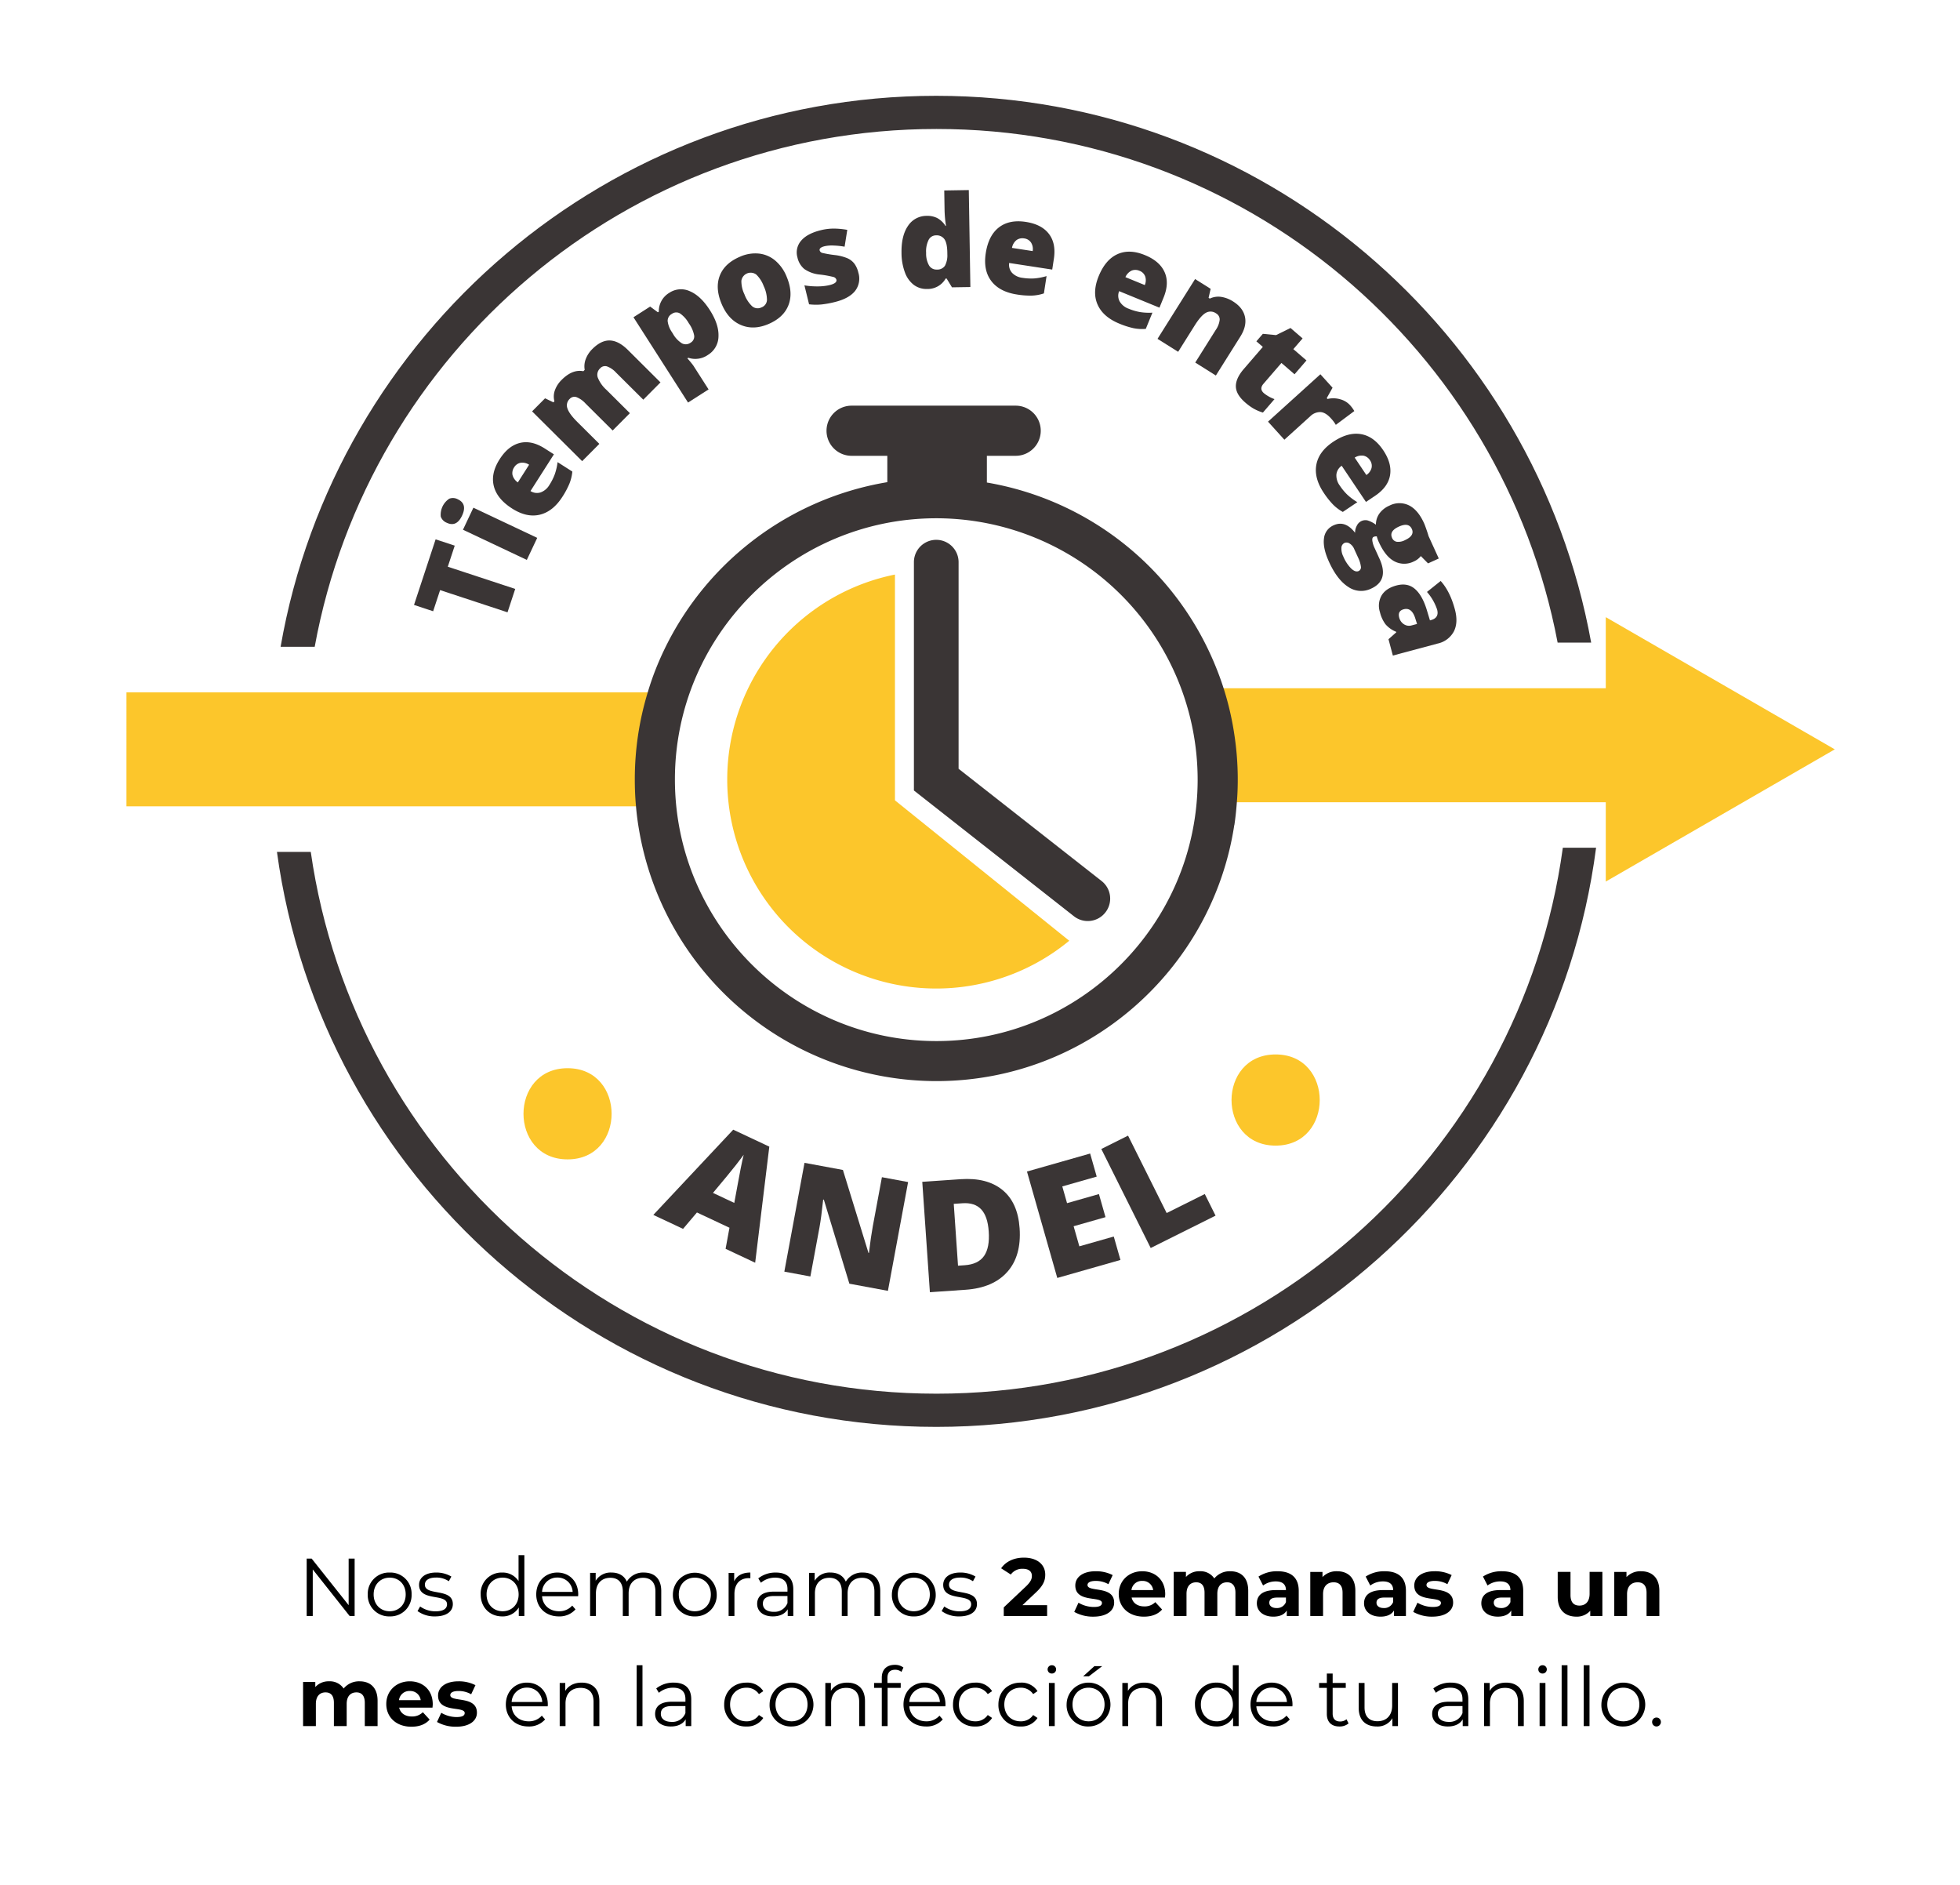 <svg xmlns="http://www.w3.org/2000/svg" width="837" height="805" viewBox="0 0 837 805">
  <g id="Grupo_185" data-name="Grupo 185" transform="translate(-96 -691)">
    <rect id="closeup-shot-newlyweds-holding-hands-showing-wedding-rings" width="837" height="805" transform="translate(96 691)" fill="#fff"/>
    <g id="Grupo_184" data-name="Grupo 184" transform="translate(-102.746 454.712)">
      <g id="Grupo_179" data-name="Grupo 179" transform="translate(375.547 317.438)">
        <path id="Trazado_17" data-name="Trazado 17" d="M346.832,347.011,343.542,357l-28.789-9.484-2.974,9.028-8.168-2.694,9.227-28.007,8.164,2.69-2.963,9Z" transform="translate(-303.611 -176.702)" fill="#3a3535"/>
        <path id="Trazado_18" data-name="Trazado 18" d="M309.236,331.886a4.39,4.39,0,0,1-2.593-2.667,8.236,8.236,0,0,1,3.628-7.615,4.342,4.342,0,0,1,3.694.273q4.14,1.956,1.764,6.984Q313.376,333.842,309.236,331.886Zm38.607,6.439-4.446,9.41-27.263-12.882,4.446-9.41Z" transform="translate(-295.225 -189.817)" fill="#3a3535"/>
        <path id="Trazado_19" data-name="Trazado 19" d="M341.962,338.419q-4.053,6.348-9.666,7.708T320.441,343.5q-6.435-4.105-7.81-9.557t2.484-11.484q3.661-5.746,8.658-6.965t10.62,2.375l3.9,2.492-10.005,15.681a5.141,5.141,0,0,0,4.337.572,7.262,7.262,0,0,0,3.769-3.231,23.053,23.053,0,0,0,2.274-4.531,25.015,25.015,0,0,0,1.191-5.158l6.3,4.022a18.249,18.249,0,0,1-1.261,5.193A34.915,34.915,0,0,1,341.962,338.419Zm-20.68-12.466a4.327,4.327,0,0,0-.677,3.212,5.463,5.463,0,0,0,2.285,3.181L327.7,324.8a5.208,5.208,0,0,0-3.6-.833A4.1,4.1,0,0,0,321.282,325.953Z" transform="translate(-278.548 -207.519)" fill="#3a3535"/>
        <path id="Trazado_20" data-name="Trazado 20" d="M364.052,329.308,352.427,317.75a9.878,9.878,0,0,0-3.846-2.643,2.8,2.8,0,0,0-2.951.8,3.718,3.718,0,0,0-1.024,3.936,13.968,13.968,0,0,0,3.757,5.314l9.962,9.912-7.358,7.393L339.346,330.9a10.278,10.278,0,0,0-3.815-2.675,2.716,2.716,0,0,0-2.912.751,3.753,3.753,0,0,0-.965,4.064q.759,2.336,4.267,5.824l9.359,9.312-7.339,7.377-21.377-21.264,5.536-5.567,3.562,1.705.436-.44a7.8,7.8,0,0,1,.2-4.7,11.816,11.816,0,0,1,2.881-4.434q4.6-4.625,9.269-3.7l.58-.584a8.562,8.562,0,0,1,.436-4.574,11.862,11.862,0,0,1,2.8-4.294q3.778-3.8,7.517-3.675t7.708,4.064l13.9,13.836Z" transform="translate(-266.137 -239.799)" fill="#3a3535"/>
        <path id="Trazado_21" data-name="Trazado 21" d="M359.466,326.443a9.387,9.387,0,0,1-8.362,1.211l-.4.257a38.432,38.432,0,0,1,2.526,3.056l6.529,10.2-8.767,5.61-23.308-36.423,7.124-4.559,3.3,2.437.4-.261a9.116,9.116,0,0,1,4.4-8,9.02,9.02,0,0,1,8.849-.732q4.637,1.962,8.541,8.059,3.924,6.143,3.691,11.27A9.367,9.367,0,0,1,359.466,326.443ZM344.1,308.909a3.359,3.359,0,0,0-1.814,3.107,10.647,10.647,0,0,0,1.779,4.633l.444.693a11.348,11.348,0,0,0,3.9,4.169,3.533,3.533,0,0,0,3.687-.3,3.055,3.055,0,0,0,1.518-3.013,13.005,13.005,0,0,0-2.3-5.271,12.493,12.493,0,0,0-3.768-4.208A3.141,3.141,0,0,0,344.1,308.909Z" transform="translate(-233.969 -256.045)" fill="#3a3535"/>
        <path id="Trazado_22" data-name="Trazado 22" d="M366.326,304.393q2.873,6.821.8,12.174t-8.662,8.133q-6.33,2.657-11.71.331t-8.175-8.974q-2.856-6.8-.771-12.107t8.713-8.09a15.9,15.9,0,0,1,7.965-1.3,12.883,12.883,0,0,1,6.949,2.959A17.449,17.449,0,0,1,366.326,304.393Zm-18.005,7.568a13.444,13.444,0,0,0,3.251,5.057,3.612,3.612,0,0,0,4.006.526,3.512,3.512,0,0,0,2.363-3.2,13.873,13.873,0,0,0-1.374-5.844,13.144,13.144,0,0,0-3.192-4.979,4.006,4.006,0,0,0-6.357,2.655A12.844,12.844,0,0,0,348.321,311.961Z" transform="translate(-207.217 -267.441)" fill="#3a3535"/>
        <path id="Trazado_23" data-name="Trazado 23" d="M371.893,310.576a8.584,8.584,0,0,1-1.46,7.891q-2.622,3.194-8.611,4.66a41.664,41.664,0,0,1-5.75,1.043,24.83,24.83,0,0,1-5.224-.078L348.866,316a31.247,31.247,0,0,0,5.571.444,22.252,22.252,0,0,0,5.166-.557q3.288-.806,2.916-2.3a1.752,1.752,0,0,0-1.257-1.16,44.264,44.264,0,0,0-5.914-1.051,13.684,13.684,0,0,1-6.56-2.379,8.821,8.821,0,0,1-2.912-4.944,7.62,7.62,0,0,1,1.592-7.132q2.6-3.048,8.362-4.461a22.952,22.952,0,0,1,5.594-.7,33.52,33.52,0,0,1,5.742.549l-1.145,7.186a32.376,32.376,0,0,0-4.644-.494,14.673,14.673,0,0,0-3.823.273c-1.655.4-2.379,1.008-2.184,1.818a1.562,1.562,0,0,0,1.18,1.071,48.528,48.528,0,0,0,5.532.93,19.8,19.8,0,0,1,5.2,1.359,7.637,7.637,0,0,1,2.924,2.3A10.42,10.42,0,0,1,371.893,310.576Z" transform="translate(-182.142 -275.309)" fill="#3a3535"/>
        <path id="Trazado_24" data-name="Trazado 24" d="M368.014,329.772a9.036,9.036,0,0,1-5.661-1.744,11.667,11.667,0,0,1-3.811-5.341,24.049,24.049,0,0,1-1.452-8.308q-.123-7.346,2.768-11.543a9.418,9.418,0,0,1,8.047-4.286,9.289,9.289,0,0,1,4.446.942,9.753,9.753,0,0,1,3.527,3.348l.214,0a49.2,49.2,0,0,1-.619-7.07l-.132-8.063,10.484-.171.674,41.406-7.852.125-2.3-3.768-.4.008A8.825,8.825,0,0,1,368.014,329.772Zm4.123-8.292a3.9,3.9,0,0,0,3.5-1.627,9.481,9.481,0,0,0,1.024-4.863l-.012-.825q-.064-3.994-1.238-5.66a4.03,4.03,0,0,0-3.62-1.631,3.516,3.516,0,0,0-3.146,1.982,10.923,10.923,0,0,0-1.043,5.513,10.184,10.184,0,0,0,1.234,5.33A3.638,3.638,0,0,0,372.136,321.479Z" transform="translate(-148.909 -287.532)" fill="#3a3535"/>
        <path id="Trazado_25" data-name="Trazado 25" d="M379.867,322.221q-7.44-1.139-10.951-5.731t-2.386-11.9q1.156-7.551,5.594-11t11.512-2.367q6.733,1.034,9.861,5.112T395.614,307l-.7,4.578-18.383-2.822a5.139,5.139,0,0,0,1.222,4.2,7.25,7.25,0,0,0,4.477,2.145,23.011,23.011,0,0,0,5.065.253,25.459,25.459,0,0,0,5.2-.993l-1.137,7.389a18.063,18.063,0,0,1-5.256.942A34.8,34.8,0,0,1,379.867,322.221Zm3.06-23.95a4.331,4.331,0,0,0-3.212.677,5.43,5.43,0,0,0-1.985,3.371l8.837,1.359a5.219,5.219,0,0,0-.693-3.636A4.1,4.1,0,0,0,382.927,298.271Z" transform="translate(-122.372 -277.623)" fill="#3a3535"/>
        <path id="Trazado_26" data-name="Trazado 26" d="M388.689,325.019q-6.967-2.861-9.3-8.141t.467-12.131q2.89-7.066,8.012-9.39t11.745.4q6.3,2.575,8.393,7.276t-.444,10.873l-1.752,4.29-17.215-7.05a5.145,5.145,0,0,0,.21,4.368,7.2,7.2,0,0,0,3.85,3.13,22.951,22.951,0,0,0,4.862,1.433,25.214,25.214,0,0,0,5.287.253l-2.83,6.922a18.426,18.426,0,0,1-5.333-.315A35.414,35.414,0,0,1,388.689,325.019Zm8.58-22.572a4.349,4.349,0,0,0-3.282-.1,5.442,5.442,0,0,0-2.717,2.815l8.273,3.387a5.187,5.187,0,0,0,.175-3.694A4.083,4.083,0,0,0,397.269,302.447Z" transform="translate(-87.475 -267.978)" fill="#3a3535"/>
        <path id="Trazado_27" data-name="Trazado 27" d="M401.281,332.946l8.751-13.925a9.427,9.427,0,0,0,1.678-4.3,2.96,2.96,0,0,0-1.538-2.776,4.027,4.027,0,0,0-4.341-.245q-2.114,1.156-4.831,5.481l-7.019,11.177-8.814-5.532,16.043-25.531,6.645,4.173-.876,3.85.518.327a8.244,8.244,0,0,1,4.824-.744,13.1,13.1,0,0,1,5.151,1.982q4.228,2.663,5.045,6.595t-1.993,8.4l-10.437,16.608Z" transform="translate(-67.662 -259.293)" fill="#3a3535"/>
        <path id="Trazado_28" data-name="Trazado 28" d="M405.781,330.534a15.356,15.356,0,0,0,4.485,2.5l-4.952,5.742a20.262,20.262,0,0,1-3.877-1.639,22.964,22.964,0,0,1-3.628-2.616q-3.971-3.428-4.045-6.883t3.4-7.49l8.117-9.41-2.76-2.383,2.764-3.2,5.645.545,6.171-3.04,5.158,4.45-3.948,4.578,5.606,4.827-5.092,5.906-5.6-4.831-7.666,8.888C404.282,327.953,404.352,329.308,405.781,330.534Z" transform="translate(-42.801 -243.766)" fill="#3a3535"/>
        <path id="Trazado_29" data-name="Trazado 29" d="M432.254,320.875a15.006,15.006,0,0,1,1.577,2.059l.315.506-7.907,5.9A15.381,15.381,0,0,0,424.1,326.5q-2.289-2.529-4.477-2.628a6.1,6.1,0,0,0-4.36,1.861L404.27,335.68l-6.98-7.712,22.358-20.232,5.2,5.742-2.484,4.438.339.374a10.41,10.41,0,0,1,5.31.1A8.684,8.684,0,0,1,432.254,320.875Z" transform="translate(-32.593 -229.081)" fill="#3a3535"/>
        <path id="Trazado_30" data-name="Trazado 30" d="M405.921,339.509q-4.2-6.254-3.188-11.944t7.144-9.814q6.342-4.251,11.886-3.329t9.534,6.871q3.79,5.653,2.916,10.718t-6.431,8.787l-3.842,2.581-10.367-15.444a5.149,5.149,0,0,0-2.262,3.741,7.247,7.247,0,0,0,1.456,4.746,22.928,22.928,0,0,0,3.239,3.9,25.171,25.171,0,0,0,4.251,3.157l-6.209,4.166a18.513,18.513,0,0,1-4.255-3.231A35.082,35.082,0,0,1,405.921,339.509Zm19.7-13.961a4.313,4.313,0,0,0-2.675-1.908,5.439,5.439,0,0,0-3.823.821l4.983,7.424a5.228,5.228,0,0,0,2.207-2.974A4.092,4.092,0,0,0,425.624,325.549Z" transform="translate(-17.414 -210.213)" fill="#3a3535"/>
        <path id="Trazado_31" data-name="Trazado 31" d="M452.516,345.493l-4.578,2.091-3.091-3.126a7.377,7.377,0,0,1-2.916,2.262,9.05,9.05,0,0,1-8.3.019q-3.866-2-6.677-8.175a12.851,12.851,0,0,1-.907-2.507,2.737,2.737,0,0,0-1.343.2c-.467.214-.658.759-.561,1.627a10.84,10.84,0,0,0,.981,3.153l2.075,4.555q4.2,9.226-3.574,12.765a9.683,9.683,0,0,1-9.744-.72q-4.736-3.013-8.249-10.733-2.663-5.84-2.149-9.884a6.831,6.831,0,0,1,4.166-5.715q4.923-2.243,9.125,3.212a6.131,6.131,0,0,1,.72-2.978,4.2,4.2,0,0,1,1.927-2,4.137,4.137,0,0,1,2.585-.331,11.51,11.51,0,0,1,3.671,1.865,8.04,8.04,0,0,1,1.425-4.7,10.136,10.136,0,0,1,4.337-3.449,9.28,9.28,0,0,1,8.343-.117q3.86,1.927,6.439,7.6c.23.5.565,1.394,1.012,2.671s.751,2.231.919,2.854Zm-40.277-6.63a2.338,2.338,0,0,0-1.3,2.114,7.455,7.455,0,0,0,.818,3.691,16.011,16.011,0,0,0,3.371,5.119q1.8,1.682,3.161,1.063a1.763,1.763,0,0,0,.962-1.962,12.46,12.46,0,0,0-1.2-3.811l-1.69-3.706a4.9,4.9,0,0,0-1.888-2.25A2.287,2.287,0,0,0,412.238,338.863Zm23.23-6.98q-4.216,1.915-2.885,4.847a2.655,2.655,0,0,0,2,1.624,5.967,5.967,0,0,0,3.461-.681q4.263-1.945,2.97-4.777Q439.681,329.963,435.468,331.883Z" transform="translate(-14.902 -188.178)" fill="#3a3535"/>
        <path id="Trazado_32" data-name="Trazado 32" d="M413.529,355.283l3.34-2.963-.055-.206a11.8,11.8,0,0,1-4.555-3.212,14.217,14.217,0,0,1-2.387-5.205,8.824,8.824,0,0,1,.732-7.136q1.828-3.025,6.307-4.228,4.648-1.244,7.794,1.382t5.073,8.7l1.46,4.82.409-.113q3.6-.964,2.647-4.512a22.017,22.017,0,0,0-4.329-7.517l5.851-4.683q3.988,4.386,6.069,12.15,1.5,5.6-.452,9.417a10.284,10.284,0,0,1-6.937,5.158l-19.1,5.119Zm4.586-9.219a4.684,4.684,0,0,0,1.989,2.811,3.973,3.973,0,0,0,3.36.495l2.262-.607L425,346.477q-1.507-4.917-4.979-3.983Q417.35,343.212,418.115,346.064Z" transform="translate(2.611 -163.495)" fill="#3a3535"/>
      </g>
      <g id="Grupo_180" data-name="Grupo 180" transform="translate(477.743 718.636)">
        <path id="Trazado_33" data-name="Trazado 33" d="M360.722,441.465l1.658-9-13.894-6.525-5.929,7-12.7-5.96,34.123-36.388,15.413,7.241L373.355,447.4Zm3.71-19.605,1.452-7.883q.455-2.64,1.281-6.789t1.285-5.894q-.964,1.367-3.344,4.426t-9.772,11.866Z" transform="translate(-329.862 -390.587)" fill="#3a3535"/>
        <path id="Trazado_34" data-name="Trazado 34" d="M388.466,448.884l-16.46-3.056-10.9-35.871-.284-.054q-.829,7.837-1.584,11.9l-3.881,20.941-11.126-2.067,8.619-46.452,16.4,3.04,10.916,35.419.191.035q.853-7.107,1.647-11.364l3.9-21,11.185,2.075Z" transform="translate(-288.286 -380.062)" fill="#3a3535"/>
        <path id="Trazado_35" data-name="Trazado 35" d="M400.93,417.026q.818,11.8-5.244,18.632T377.864,443.3l-15.249,1.051-3.251-47.133,16.316-1.125q11.346-.783,17.92,4.594T400.93,417.026Zm-13.19,1.363q-.444-6.476-3.224-9.433t-8-2.589l-3.71.257,1.822,26.4,2.838-.195q5.8-.4,8.28-3.959T387.741,418.388Z" transform="translate(-244.511 -374.946)" fill="#3a3535"/>
        <path id="Trazado_36" data-name="Trazado 36" d="M410.767,438.644l-26.975,7.685-12.944-45.44,26.975-7.685,2.807,9.853-14.7,4.189,2.032,7.144,13.614-3.877,2.807,9.857-13.614,3.877,2.445,8.576,14.7-4.185Z" transform="translate(-211.287 -383.016)" fill="#3a3535"/>
        <path id="Trazado_37" data-name="Trazado 37" d="M400.092,439.216,379,396.938l11.422-5.7,16.487,33.048,16.281-8.117,4.6,9.227Z" transform="translate(-187.695 -388.692)" fill="#3a3535"/>
      </g>
      <g id="Grupo_183" data-name="Grupo 183" transform="translate(278.746 277.195)">
        <g id="Grupo_182" data-name="Grupo 182">
          <g id="Grupo_181" data-name="Grupo 181">
            <path id="Trazado_38" data-name="Trazado 38" d="M691.819,390.824l-97.793,56.449V413.4H424.615c.273-3.192,0-1.829,0-5.1,0-6.579.973-11.174,0-17.48l-9.923-26.084H594.026V334.375Z" transform="translate(11.709 -111.77)" fill="#fcc62b"/>
            <path id="Trazado_39" data-name="Trazado 39" d="M837.7,359.665H851.9C833.8,499,714.32,606.952,570.122,606.952c-143.611,0-262.66-106.981-281.546-245.5h14.443c18.729,130.768,131.235,231.325,267.223,231.325C706.811,592.781,819.709,491.367,837.7,359.665Z" transform="translate(-250.307 -38.605)" fill="#3a3535"/>
            <path id="Trazado_40" data-name="Trazado 40" d="M848.638,510.661H834.316c-23.709-124.889-133.458-219.3-265.234-219.3-132.4,0-242.537,95.3-265.545,221.086h-14.56C312.215,378.959,428.932,277.2,568.962,277.2,708.376,277.2,824.657,378.064,848.638,510.661Z" transform="translate(-249.147 -277.195)" fill="#3a3535"/>
            <path id="Trazado_41" data-name="Trazado 41" d="M412.117,382.336c25.11,0,25.11,38.931,0,38.931S387.011,382.336,412.117,382.336Z" transform="translate(52.628 26.983)" fill="#fcc62b"/>
            <path id="Trazado_43" data-name="Trazado 43" d="M438.647,471.641a9.536,9.536,0,0,1,1.553,13.392,9.54,9.54,0,0,1-13.388,1.635l-68.366-53.724V335.462a9.54,9.54,0,1,1,19.08,0v88.216Z" transform="translate(-48.17 -136.332)" fill="#3a3535"/>
            <path id="Trazado_44" data-name="Trazado 44" d="M409.6,426.1,484.03,486.05A89.257,89.257,0,1,1,409.6,329.7V426.1Z" transform="translate(-107.416 -125.281)" fill="#fcc62b"/>
            <path id="Trazado_45" data-name="Trazado 45" d="M278.746,342.625h233.56a108.25,108.25,0,0,0-6.568,37.218,103.239,103.239,0,0,0,.606,11.446h-227.6Z" transform="translate(-304.746 -87.903)" fill="#fcc62b"/>
            <path id="Trazado_46" data-name="Trazado 46" d="M334.452,383.845c25.067,0,25.067,38.931,0,38.931C309.342,422.776,309.342,383.845,334.452,383.845Z" transform="translate(-172.069 31.349)" fill="#fcc62b"/>
            <path id="Trazado_42" data-name="Trazado 42" d="M583.837,451.486a124.967,124.967,0,0,0-8.136-29.393A128.732,128.732,0,0,0,478.18,344V332.592h12.3a10.706,10.706,0,1,0,0-21.412H420.407a10.706,10.706,0,0,0,0,21.412h15.261v11.251a129.245,129.245,0,0,0-98.961,80c-1.246,3.153-2.375,6.462-3.348,9.733A127.013,127.013,0,0,0,327.83,470.8c0,3.854.156,7.708.506,11.446.273,3.27.7,6.54,1.246,9.733a128.933,128.933,0,0,0,127.03,107.6c64.391,0,117.843-47.534,127.225-109.356h.039c.467-3.153.818-6.462,1.051-9.733.273-3.153.389-6.385.389-9.694A126.673,126.673,0,0,0,583.837,451.486Zm-127.225,131c-61.51,0-111.653-50.143-111.653-111.692,0-61.51,50.142-111.536,111.653-111.536A111.684,111.684,0,0,1,568.187,470.8C568.187,532.344,518.122,582.487,456.612,582.487Z" transform="translate(-136.743 -178.875)" fill="#3a3535"/>
          </g>
        </g>
      </g>
    </g>
    <path id="Trazado_65" data-name="Trazado 65" d="M33.888,9.5V29.38L18.1,9.5H15.968V34h2.59V14.12L34.308,34h2.135V9.5ZM51.423,34.175a9.055,9.055,0,0,0,9.345-9.38,9.027,9.027,0,0,0-9.345-9.345,9.055,9.055,0,0,0-9.38,9.345A9.084,9.084,0,0,0,51.423,34.175Zm0-2.2c-3.92,0-6.86-2.87-6.86-7.175s2.94-7.175,6.86-7.175,6.825,2.87,6.825,7.175S55.343,31.97,51.423,31.97Zm19.355,2.2c4.795,0,7.6-2.065,7.6-5.25,0-7.07-11.935-3.325-11.935-8.295,0-1.75,1.47-3.045,4.8-3.045a9.436,9.436,0,0,1,5.425,1.575l1.085-2a12.476,12.476,0,0,0-6.51-1.715c-4.69,0-7.28,2.24-7.28,5.25,0,7.28,11.935,3.5,11.935,8.295,0,1.82-1.435,3.01-4.935,3.01a11.12,11.12,0,0,1-6.545-2.065l-1.12,1.96A12.3,12.3,0,0,0,70.778,34.175ZM106.443,8.03V19.09a8.041,8.041,0,0,0-7-3.64,8.906,8.906,0,0,0-9.17,9.345c0,5.565,3.92,9.38,9.17,9.38a7.975,7.975,0,0,0,7.1-3.815V34h2.38V8.03Zm-6.79,23.94c-3.92,0-6.86-2.87-6.86-7.175s2.94-7.175,6.86-7.175c3.885,0,6.825,2.87,6.825,7.175S103.538,31.97,99.653,31.97Zm32.27-7.175c0-5.53-3.745-9.345-8.925-9.345s-9,3.885-9,9.345,3.92,9.38,9.66,9.38a9.062,9.062,0,0,0,7.105-3.01l-1.4-1.61a7.257,7.257,0,0,1-5.635,2.415c-4.025,0-6.965-2.555-7.245-6.4h15.4C131.888,25.285,131.923,25.005,131.923,24.8ZM123,17.585a6.4,6.4,0,0,1,6.545,6.125H116.488A6.4,6.4,0,0,1,123,17.585Zm36.96-2.135a8.017,8.017,0,0,0-7.28,3.885c-1.12-2.59-3.5-3.885-6.545-3.885a7.445,7.445,0,0,0-6.755,3.5V15.59H137V34h2.485V24.34c0-4.2,2.415-6.65,6.16-6.65,3.36,0,5.32,1.995,5.32,5.88V34h2.485V24.34c0-4.2,2.38-6.65,6.16-6.65,3.325,0,5.285,1.995,5.285,5.88V34h2.485V23.325C167.378,18.04,164.438,15.45,159.958,15.45Zm21.77,18.725a9.055,9.055,0,0,0,9.345-9.38,9.363,9.363,0,0,0-18.725,0A9.084,9.084,0,0,0,181.728,34.175Zm0-2.2c-3.92,0-6.86-2.87-6.86-7.175s2.94-7.175,6.86-7.175,6.825,2.87,6.825,7.175S185.648,31.97,181.728,31.97Zm16.8-12.775v-3.6h-2.38V34h2.485V24.62c0-4.34,2.345-6.79,6.2-6.79.175,0,.385.035.6.035V15.45C202.028,15.45,199.683,16.745,198.528,19.195Zm17.78-3.745a11.689,11.689,0,0,0-7.49,2.485l1.12,1.855a9.378,9.378,0,0,1,6.125-2.17c3.43,0,5.215,1.715,5.215,4.865V23.6h-5.845c-5.285,0-7.1,2.38-7.1,5.215,0,3.185,2.555,5.355,6.72,5.355,3.045,0,5.215-1.155,6.335-3.045V34h2.38V22.59C223.763,17.83,221.068,15.45,216.308,15.45Zm-.875,16.765c-2.94,0-4.655-1.33-4.655-3.465,0-1.89,1.155-3.29,4.725-3.29h5.775v3.01A5.89,5.89,0,0,1,215.433,32.215ZM253.478,15.45a8.017,8.017,0,0,0-7.28,3.885c-1.12-2.59-3.5-3.885-6.545-3.885a7.445,7.445,0,0,0-6.755,3.5V15.59h-2.38V34H233V24.34c0-4.2,2.415-6.65,6.16-6.65,3.36,0,5.32,1.995,5.32,5.88V34h2.485V24.34c0-4.2,2.38-6.65,6.16-6.65,3.325,0,5.285,1.995,5.285,5.88V34H260.9V23.325C260.9,18.04,257.958,15.45,253.478,15.45Zm21.77,18.725a9.055,9.055,0,0,0,9.345-9.38,9.363,9.363,0,0,0-18.725,0A9.084,9.084,0,0,0,275.247,34.175Zm0-2.2c-3.92,0-6.86-2.87-6.86-7.175s2.94-7.175,6.86-7.175,6.825,2.87,6.825,7.175S279.168,31.97,275.247,31.97Zm19.355,2.2c4.8,0,7.6-2.065,7.6-5.25,0-7.07-11.935-3.325-11.935-8.295,0-1.75,1.47-3.045,4.8-3.045a9.436,9.436,0,0,1,5.425,1.575l1.085-2a12.476,12.476,0,0,0-6.51-1.715c-4.69,0-7.28,2.24-7.28,5.25,0,7.28,11.935,3.5,11.935,8.295,0,1.82-1.435,3.01-4.935,3.01a11.12,11.12,0,0,1-6.545-2.065l-1.12,1.96A12.3,12.3,0,0,0,294.6,34.175Zm27.02-4.795,5.635-5.32c3.43-3.185,4.1-5.355,4.1-7.735,0-4.445-3.64-7.245-9.1-7.245-4.41,0-7.84,1.785-9.73,4.55l4.13,2.66a5.991,5.991,0,0,1,5.075-2.45c2.59,0,3.92,1.12,3.92,3.045,0,1.19-.385,2.45-2.555,4.515l-9.45,8.925V34h18.515V29.38Zm30.275,4.9c5.635,0,8.89-2.485,8.89-5.985,0-7.42-11.375-4.305-11.375-7.525,0-.98,1.05-1.75,3.5-1.75a10.813,10.813,0,0,1,5.425,1.4l1.82-3.885a15.484,15.484,0,0,0-7.245-1.645c-5.495,0-8.715,2.52-8.715,6.09,0,7.525,11.375,4.375,11.375,7.455,0,1.05-.945,1.715-3.465,1.715a12.883,12.883,0,0,1-6.545-1.82l-1.82,3.92A16.165,16.165,0,0,0,351.9,34.28Zm30.695-9.625c0-6.055-4.27-9.765-9.8-9.765-5.74,0-10.045,4.06-10.045,9.695,0,5.6,4.235,9.695,10.745,9.695,3.4,0,6.02-1.05,7.77-3.045l-2.9-3.15a6.383,6.383,0,0,1-4.725,1.82c-2.87,0-4.865-1.435-5.39-3.78h14.245C382.522,25.67,382.592,25.075,382.592,24.655Zm-9.765-5.635a4.475,4.475,0,0,1,4.62,3.92h-9.275A4.458,4.458,0,0,1,372.828,19.02Zm37.52-4.13a8.467,8.467,0,0,0-6.79,3.08,7.029,7.029,0,0,0-6.2-3.08,7.626,7.626,0,0,0-5.915,2.45V15.17h-5.215V34h5.46V24.55c0-3.36,1.715-4.935,4.13-4.935,2.275,0,3.57,1.4,3.57,4.445V34h5.46V24.55c0-3.36,1.715-4.935,4.165-4.935,2.205,0,3.57,1.4,3.57,4.445V34h5.46V23.22C418.047,17.48,414.827,14.89,410.348,14.89Zm20.2,0a14.475,14.475,0,0,0-8.12,2.275l1.96,3.815a9.054,9.054,0,0,1,5.425-1.75c2.94,0,4.34,1.365,4.34,3.71h-4.34c-5.74,0-8.085,2.31-8.085,5.635,0,3.255,2.625,5.7,7.035,5.7,2.765,0,4.725-.91,5.74-2.625V34h5.11V23.255C439.608,17.55,436.283,14.89,430.543,14.89Zm-.42,15.715c-1.925,0-3.08-.91-3.08-2.275,0-1.26.805-2.2,3.36-2.2h3.745V28.05A4.023,4.023,0,0,1,430.123,30.6ZM455.988,14.89a8.244,8.244,0,0,0-6.23,2.485v-2.2h-5.215V34H450V24.69c0-3.465,1.89-5.075,4.515-5.075,2.415,0,3.815,1.4,3.815,4.445V34h5.46V23.22C463.793,17.48,460.433,14.89,455.988,14.89Zm20.335,0a14.475,14.475,0,0,0-8.12,2.275l1.96,3.815a9.054,9.054,0,0,1,5.425-1.75c2.94,0,4.34,1.365,4.34,3.71h-4.34c-5.74,0-8.085,2.31-8.085,5.635,0,3.255,2.625,5.7,7.035,5.7,2.765,0,4.725-.91,5.74-2.625V34h5.11V23.255C485.388,17.55,482.063,14.89,476.323,14.89ZM475.9,30.6c-1.925,0-3.08-.91-3.08-2.275,0-1.26.805-2.2,3.36-2.2h3.745V28.05A4.023,4.023,0,0,1,475.9,30.6Zm20.755,3.675c5.635,0,8.89-2.485,8.89-5.985,0-7.42-11.375-4.305-11.375-7.525,0-.98,1.05-1.75,3.5-1.75a10.813,10.813,0,0,1,5.425,1.4l1.82-3.885a15.484,15.484,0,0,0-7.245-1.645c-5.495,0-8.715,2.52-8.715,6.09,0,7.525,11.375,4.375,11.375,7.455,0,1.05-.945,1.715-3.465,1.715a12.883,12.883,0,0,1-6.545-1.82l-1.82,3.92A16.165,16.165,0,0,0,496.658,34.28Zm29.75-19.39a14.475,14.475,0,0,0-8.12,2.275l1.96,3.815a9.054,9.054,0,0,1,5.425-1.75c2.94,0,4.34,1.365,4.34,3.71h-4.34c-5.74,0-8.085,2.31-8.085,5.635,0,3.255,2.625,5.7,7.035,5.7,2.765,0,4.725-.91,5.74-2.625V34h5.11V23.255C535.472,17.55,532.147,14.89,526.407,14.89Zm-.42,15.715c-1.925,0-3.08-.91-3.08-2.275,0-1.26.8-2.2,3.36-2.2h3.745V28.05A4.023,4.023,0,0,1,525.987,30.6ZM563.823,15.17v9.31c0,3.465-1.82,5.075-4.34,5.075-2.415,0-3.815-1.4-3.815-4.55V15.17h-5.46V25.81c0,5.81,3.325,8.47,8.05,8.47a7.618,7.618,0,0,0,5.845-2.52V34h5.18V15.17Zm21.98-.28a8.244,8.244,0,0,0-6.23,2.485v-2.2h-5.215V34h5.46V24.69c0-3.465,1.89-5.075,4.515-5.075,2.415,0,3.815,1.4,3.815,4.445V34h5.46V23.22C593.608,17.48,590.247,14.89,585.8,14.89Zm-547.26,47a8.467,8.467,0,0,0-6.79,3.08,7.029,7.029,0,0,0-6.195-3.08,7.626,7.626,0,0,0-5.915,2.45V62.17H14.428V81h5.46V71.55c0-3.36,1.715-4.935,4.13-4.935,2.275,0,3.57,1.4,3.57,4.445V81h5.46V71.55c0-3.36,1.715-4.935,4.165-4.935,2.205,0,3.57,1.4,3.57,4.445V81h5.46V70.22C46.243,64.48,43.022,61.89,38.542,61.89ZM69.8,71.655c0-6.055-4.27-9.765-9.8-9.765-5.74,0-10.045,4.06-10.045,9.695,0,5.6,4.235,9.695,10.745,9.695,3.395,0,6.02-1.05,7.77-3.045l-2.9-3.15a6.383,6.383,0,0,1-4.725,1.82c-2.87,0-4.865-1.435-5.39-3.78H69.693C69.728,72.67,69.8,72.075,69.8,71.655ZM60.033,66.02a4.474,4.474,0,0,1,4.62,3.92H55.378A4.458,4.458,0,0,1,60.033,66.02Zm19.74,15.26c5.635,0,8.89-2.485,8.89-5.985,0-7.42-11.375-4.305-11.375-7.525,0-.98,1.05-1.75,3.5-1.75a10.813,10.813,0,0,1,5.425,1.4l1.82-3.885a15.484,15.484,0,0,0-7.245-1.645c-5.5,0-8.715,2.52-8.715,6.09,0,7.525,11.375,4.375,11.375,7.455,0,1.05-.945,1.715-3.465,1.715a12.883,12.883,0,0,1-6.545-1.82l-1.82,3.92A16.165,16.165,0,0,0,79.772,81.28Zm39.165-9.485c0-5.53-3.745-9.345-8.925-9.345s-9,3.885-9,9.345,3.92,9.38,9.66,9.38a9.062,9.062,0,0,0,7.105-3.01l-1.4-1.61a7.257,7.257,0,0,1-5.635,2.415c-4.025,0-6.965-2.555-7.245-6.4h15.4C118.9,72.285,118.938,72,118.938,71.795Zm-8.925-7.21a6.4,6.4,0,0,1,6.545,6.125H103.5A6.4,6.4,0,0,1,110.013,64.585Zm23.38-2.135c-3.185,0-5.67,1.3-7,3.535v-3.4h-2.38V81H126.5V71.34c0-4.2,2.485-6.65,6.44-6.65,3.5,0,5.53,1.995,5.53,5.88V81h2.485V70.325C140.952,65.04,137.872,62.45,133.393,62.45ZM156.878,81h2.485V55.03h-2.485Zm15.855-18.55a11.689,11.689,0,0,0-7.49,2.485l1.12,1.855a9.378,9.378,0,0,1,6.125-2.17c3.43,0,5.215,1.715,5.215,4.865v1.12h-5.845c-5.285,0-7.1,2.38-7.1,5.215,0,3.185,2.555,5.355,6.72,5.355,3.045,0,5.215-1.155,6.335-3.045V81h2.38V69.59C180.188,64.83,177.492,62.45,172.732,62.45Zm-.875,16.765c-2.94,0-4.655-1.33-4.655-3.465,0-1.89,1.155-3.29,4.725-3.29H177.7v3.01A5.89,5.89,0,0,1,171.857,79.215Zm31.885,1.96a8.116,8.116,0,0,0,7.21-3.64l-1.855-1.26a6.227,6.227,0,0,1-5.355,2.695c-4.025,0-6.965-2.835-6.965-7.175,0-4.305,2.94-7.175,6.965-7.175a6.259,6.259,0,0,1,5.355,2.73l1.855-1.26a8.041,8.041,0,0,0-7.21-3.64c-5.495,0-9.485,3.85-9.485,9.345A9.09,9.09,0,0,0,203.743,81.175Zm19.285,0a9.363,9.363,0,1,0-9.38-9.38A9.055,9.055,0,0,0,223.028,81.175Zm0-2.205c-3.92,0-6.86-2.87-6.86-7.175s2.94-7.175,6.86-7.175,6.825,2.87,6.825,7.175S226.948,78.97,223.028,78.97Zm23.8-16.52c-3.185,0-5.67,1.3-7,3.535v-3.4h-2.38V81h2.485V71.34c0-4.2,2.485-6.65,6.44-6.65,3.5,0,5.53,1.995,5.53,5.88V81h2.485V70.325C254.387,65.04,251.307,62.45,246.827,62.45Zm20.4-5.495a4.21,4.21,0,0,1,2.73.91l.84-1.855a5.834,5.834,0,0,0-3.675-1.155c-3.605,0-5.565,2.17-5.565,5.46V62.59h-3.29v2.1h3.29V81h2.485V64.69h5.6v-2.1h-5.67V60.42C263.977,58.145,265.1,56.955,267.232,56.955Zm21.525,14.84c0-5.53-3.745-9.345-8.925-9.345s-9,3.885-9,9.345,3.92,9.38,9.66,9.38a9.062,9.062,0,0,0,7.105-3.01l-1.4-1.61a7.257,7.257,0,0,1-5.635,2.415c-4.025,0-6.965-2.555-7.245-6.4h15.4C288.723,72.285,288.758,72,288.758,71.795Zm-8.925-7.21a6.4,6.4,0,0,1,6.545,6.125H273.323A6.4,6.4,0,0,1,279.833,64.585Zm21.63,16.59a8.116,8.116,0,0,0,7.21-3.64l-1.855-1.26a6.227,6.227,0,0,1-5.355,2.695c-4.025,0-6.965-2.835-6.965-7.175,0-4.305,2.94-7.175,6.965-7.175a6.259,6.259,0,0,1,5.355,2.73l1.855-1.26a8.041,8.041,0,0,0-7.21-3.64c-5.495,0-9.485,3.85-9.485,9.345A9.09,9.09,0,0,0,301.462,81.175Zm19.39,0a8.116,8.116,0,0,0,7.21-3.64l-1.855-1.26a6.227,6.227,0,0,1-5.355,2.695c-4.025,0-6.965-2.835-6.965-7.175,0-4.305,2.94-7.175,6.965-7.175a6.259,6.259,0,0,1,5.355,2.73l1.855-1.26a8.041,8.041,0,0,0-7.21-3.64c-5.495,0-9.485,3.85-9.485,9.345A9.09,9.09,0,0,0,320.853,81.175Zm13.335-22.61a1.786,1.786,0,0,0,1.82-1.82,1.765,1.765,0,0,0-1.82-1.715,1.768,1.768,0,1,0,0,3.535ZM332.927,81h2.485V62.59h-2.485Zm14.63-21.245h2.45l5.67-4.34h-3.325Zm2.31,21.42a9.363,9.363,0,1,0-9.38-9.38A9.055,9.055,0,0,0,349.867,81.175Zm0-2.205c-3.92,0-6.86-2.87-6.86-7.175s2.94-7.175,6.86-7.175,6.825,2.87,6.825,7.175S353.788,78.97,349.867,78.97Zm23.8-16.52c-3.185,0-5.67,1.3-7,3.535v-3.4h-2.38V81h2.485V71.34c0-4.2,2.485-6.65,6.44-6.65,3.5,0,5.53,1.995,5.53,5.88V81h2.485V70.325C381.228,65.04,378.148,62.45,373.668,62.45Zm37.8-7.42V66.09a8.041,8.041,0,0,0-7-3.64,8.906,8.906,0,0,0-9.17,9.345c0,5.565,3.92,9.38,9.17,9.38a7.975,7.975,0,0,0,7.105-3.815V81h2.38V55.03Zm-6.79,23.94c-3.92,0-6.86-2.87-6.86-7.175s2.94-7.175,6.86-7.175c3.885,0,6.825,2.87,6.825,7.175S408.563,78.97,404.677,78.97Zm32.27-7.175c0-5.53-3.745-9.345-8.925-9.345s-9,3.885-9,9.345,3.92,9.38,9.66,9.38a9.062,9.062,0,0,0,7.105-3.01l-1.4-1.61a7.257,7.257,0,0,1-5.635,2.415c-4.025,0-6.965-2.555-7.245-6.4h15.4C436.913,72.285,436.948,72,436.948,71.795Zm-8.925-7.21a6.4,6.4,0,0,1,6.545,6.125H421.513A6.4,6.4,0,0,1,428.023,64.585Zm31.99,13.51a4.112,4.112,0,0,1-2.73.945c-2.065,0-3.185-1.19-3.185-3.36V64.69h5.6v-2.1h-5.6V58.565h-2.485V62.59h-3.29v2.1h3.29V75.82c0,3.395,1.925,5.355,5.39,5.355a5.918,5.918,0,0,0,3.885-1.3ZM479.508,62.59v9.66c0,4.2-2.415,6.685-6.265,6.685-3.5,0-5.53-1.995-5.53-5.915V62.59h-2.485V73.265c0,5.285,3.08,7.91,7.77,7.91a7.323,7.323,0,0,0,6.615-3.535V81h2.38V62.59Zm25.06-.14a11.689,11.689,0,0,0-7.49,2.485l1.12,1.855a9.378,9.378,0,0,1,6.125-2.17c3.43,0,5.215,1.715,5.215,4.865v1.12h-5.845c-5.285,0-7.105,2.38-7.105,5.215,0,3.185,2.555,5.355,6.72,5.355,3.045,0,5.215-1.155,6.335-3.045V81h2.38V69.59C512.023,64.83,509.328,62.45,504.568,62.45Zm-.875,16.765c-2.94,0-4.655-1.33-4.655-3.465,0-1.89,1.155-3.29,4.725-3.29h5.775v3.01A5.89,5.89,0,0,1,503.693,79.215ZM528.157,62.45c-3.185,0-5.67,1.3-7,3.535v-3.4h-2.38V81h2.485V71.34c0-4.2,2.485-6.65,6.44-6.65,3.5,0,5.53,1.995,5.53,5.88V81h2.485V70.325C535.718,65.04,532.638,62.45,528.157,62.45Zm15.575-3.885a1.786,1.786,0,0,0,1.82-1.82,1.765,1.765,0,0,0-1.82-1.715,1.768,1.768,0,1,0,0,3.535ZM542.472,81h2.485V62.59h-2.485Zm9.415,0h2.485V55.03h-2.485Zm9.415,0h2.485V55.03H561.3Zm16.94.175a9.363,9.363,0,1,0-9.38-9.38A9.055,9.055,0,0,0,578.242,81.175Zm0-2.205c-3.92,0-6.86-2.87-6.86-7.175s2.94-7.175,6.86-7.175,6.825,2.87,6.825,7.175S582.162,78.97,578.242,78.97Zm14.14,2.205a1.912,1.912,0,0,0,1.89-1.925,1.882,1.882,0,0,0-1.89-1.89,1.853,1.853,0,0,0-1.855,1.89A1.883,1.883,0,0,0,592.383,81.175Z" transform="translate(211 1347)"/>
  </g>
</svg>
